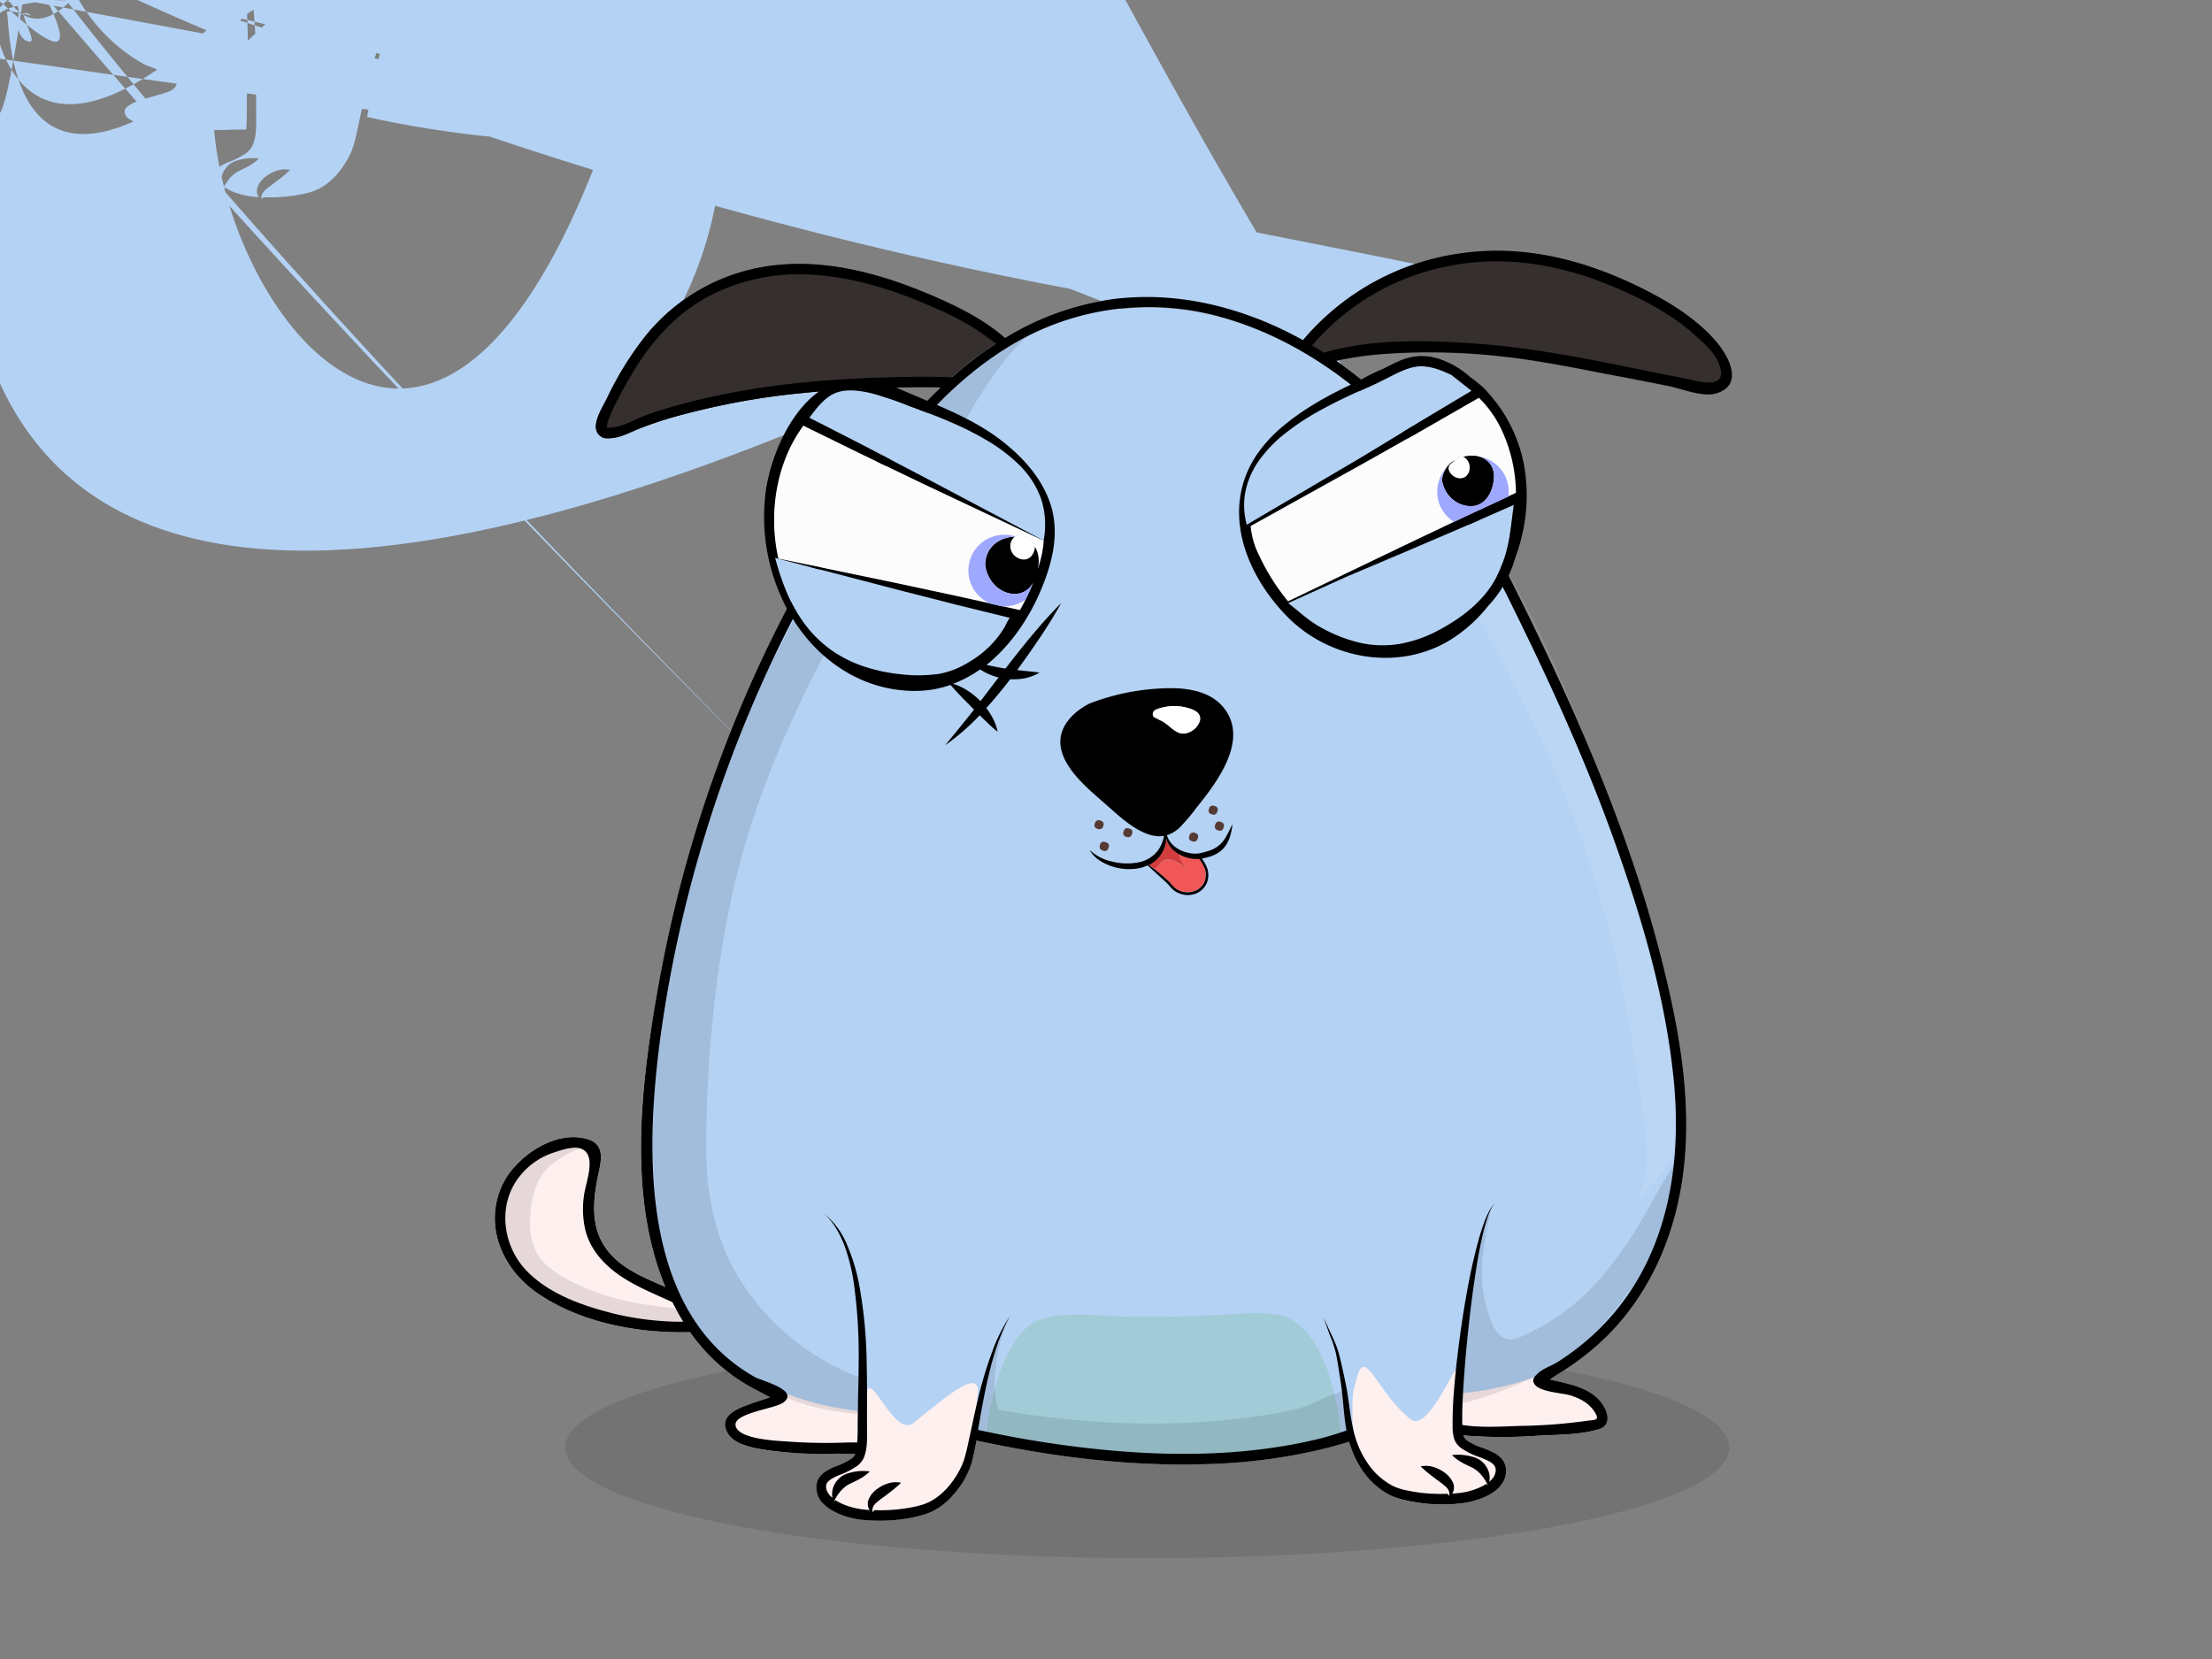 <!--  ~ Copyright (C) 2018 Baidu, Inc. All Rights Reserved.  --><svg viewBox="0 0 640 480" xmlns="http://www.w3.org/2000/svg"><rect x="0" y="0" width="640" height="480" fill="#808080" stroke="none"/>    <g id="back-ground-cl">        <rect fill="none" width="640" height="480" />        <ellipse opacity="0.1" cx="331.93" cy="418.82" rx="168.39" ry="32.01"/>    </g>    <g id="body">        <defs>            <clipPath id="outline">                <path fill="none"  d="M288.13,99.43l-1-.77a74.32,74.32,0,0,0-15.72-9.14c-12.3-5.58-25.84-10-39.44-10.15-14-.21-27.91,4.62-38,14.41a68.1,68.1,0,0,0-11.08,14.31c-.9,1.49-8.21,13.88-7.18,15.71,4.14.07,8.57-2.84,12.46-4.14,4.7-1.57,9.48-2.91,14.31-4.06a224,224,0,0,1,29.7-4.89c11.32-1.15,22.69-1.59,34.07-1.7,3,0,6.08,0,9.15.14A105.4,105.4,0,0,1,288.13,99.43Z"/><path fill="none"  d="M182.37,371c-5.87-3.33-11.15-8.12-13-14.83a27.08,27.08,0,0,1-.44-10.23c.45-3.77,3.9-11.81-.92-13.58-2.17-.8-5.87.48-8,1.21a20.69,20.69,0,0,0-11.3,9.15c-4.67,8.19-2.72,18.51,3.73,25.12s15.67,9.85,24.28,12.05a84,84,0,0,0,20.89,2.57c-1.14-1.84-2.18-3.73-3.14-5.66C190.43,374.89,186.27,373.18,182.37,371Z"/><path fill="none"  d="M490.45,97c-6.44-5.74-14.27-10-22.14-13.4C452.63,76.72,436,73.55,419,77a69,69,0,0,0-39.34,23c1.15.68,2.3,1.39,3.43,2.12,13.8-4.08,29.65-3.59,43.32-2.66,18.69,1.27,37.1,5.38,55.43,9q4,.78,7.92,1.61c4.09.85,10.45,1.93,7.45-5.23C495.93,101.82,492.83,99.09,490.45,97Z"/><path fill="none"  d="M293.14,99.72c-20,11.79-34.54,30.83-46.83,50.12a378.12,378.12,0,0,0-52.48,133.65c-1.64,9-3,18.12-3.91,27.27-2.95,30.45-1.69,70.65,28.45,87.75,2.14,1.21,13.06,3.79,8.4,7.39-2.4,1.85-14.5,3-13.88,6.69.7,4.07,12.4,4.43,15.16,4.64a154.6,154.6,0,0,0,17.62.25c.52,0,1.44,0,2.41,0,.15-1.73.14-3.58.15-5.43s0-3.86.07-5.79c.07-3.85.18-7.69.2-11.53a150.79,150.79,0,0,0-1.33-22.89,55.39,55.39,0,0,0-2.69-11.09,30.47,30.47,0,0,0-2.47-5.15,18.35,18.35,0,0,0-3.63-4.43,22.73,22.73,0,0,1,6.83,9.28,56.42,56.42,0,0,1,3.4,11.14,135.2,135.2,0,0,1,2.22,23.12c.11,3.87.11,7.73.1,11.58,0,1.92,0,3.83,0,5.75s.08,3.86-.07,5.91a14.63,14.63,0,0,1-.56,3.13l-.13.39c0,.14-.12.3-.18.45a6.36,6.36,0,0,1-.47.85,6.81,6.81,0,0,1-1.25,1.36,22.47,22.47,0,0,1-5.48,2.84c-1.7.7-3.31,1.6-3.6,2.6a2.07,2.07,0,0,0-.11.85,5,5,0,0,0,.07.5l.14.48a4.77,4.77,0,0,0,1.25,1.77c.12.11.27.22.4.33a5.59,5.59,0,0,1,.24-3.1,6.6,6.6,0,0,1,2.78-3.36,8.26,8.26,0,0,1,2-.77,12.35,12.35,0,0,1,1.88-.39,13.21,13.21,0,0,1,3.88,0,13.14,13.14,0,0,1-3.14,2.28c-1.12.62-2.2,1.07-3.05,1.51a9.39,9.39,0,0,0-2.26,1.92,12.88,12.88,0,0,0-1.92,3l.47-.39a15.32,15.32,0,0,0,3.2,1.56,20.74,20.74,0,0,0,2.59.74,22.72,22.72,0,0,0,2.68.41c.47.05.94.06,1.4.1a3,3,0,0,1-.43-.91,3.62,3.62,0,0,1,.15-2.18,7.07,7.07,0,0,1,2.48-3,10.06,10.06,0,0,1,3.24-1.62,7.37,7.37,0,0,1,3.65-.16,28.51,28.51,0,0,1-2.61,2.28c-.84.66-1.66,1.29-2.49,1.9a23.66,23.66,0,0,0-2.22,1.75,3.44,3.44,0,0,0-.74,1,2.59,2.59,0,0,0-.2,1.56h0l.54-.56a48.24,48.24,0,0,0,8.41-.43,36.39,36.39,0,0,0,5.42-1.12,14.75,14.75,0,0,0,4.66-2.47,20.45,20.45,0,0,0,3.79-3.87,25.21,25.21,0,0,0,2.86-4.7,10.16,10.16,0,0,0,.53-1.25,11.29,11.29,0,0,0,.43-1.28c.27-.89.49-1.81.71-2.73l1.22-5.62c.82-3.77,1.62-7.55,2.59-11.29a112.84,112.84,0,0,1,3.47-11.08,48.6,48.6,0,0,1,5.15-10.36c-3.71,6.78-5.64,14.28-7.19,21.77-.78,3.71-1.42,7.46-2.06,11.21a312,312,0,0,0,33.13,5.43c21.5,2.29,43.66,2.36,64.8-2.67a86.24,86.24,0,0,0,8.66-2.59c0-.15-.05-.3-.08-.45-.62-3.71-.81-7.4-1.24-11-.2-1.8-.51-3.61-.79-5.43s-.56-3.64-.93-5.41a32.2,32.2,0,0,0-1.72-5.19c-.65-1.72-1.25-3.46-1.84-5.21.73,1.69,1.47,3.37,2.26,5a32.31,32.31,0,0,1,2.07,5.16c.49,1.8.88,3.6,1.28,5.4s.8,3.59,1.12,5.43c.62,3.67,1,7.33,1.72,10.86a31,31,0,0,0,1.51,5.11,26.42,26.42,0,0,0,2.44,4.69,20,20,0,0,0,7.48,7,12.92,12.92,0,0,0,2.34.92,25.38,25.38,0,0,0,2.57.61,43,43,0,0,0,5.3.72,51.77,51.77,0,0,0,5.71.11l.54.56a2.47,2.47,0,0,0-.2-1.55,3.16,3.16,0,0,0-.74-1,22.09,22.09,0,0,0-2.22-1.76c-.83-.61-1.65-1.24-2.49-1.9a28.31,28.31,0,0,1-2.61-2.28,7.41,7.41,0,0,1,3.66.17,10.09,10.09,0,0,1,3.23,1.61,7.19,7.19,0,0,1,2.48,3,3.54,3.54,0,0,1,.15,2.18,2.77,2.77,0,0,1-.43.92c1.19-.08,2.38-.2,3.53-.39a20.28,20.28,0,0,0,4.87-1.59,10.63,10.63,0,0,0,1.48-.83l.46.39a12.46,12.46,0,0,0-1.91-3,9.26,9.26,0,0,0-2.27-1.93c-.84-.44-1.93-.89-3.05-1.5a13.47,13.47,0,0,1-3.14-2.29,13.57,13.57,0,0,1,3.88.05,12.35,12.35,0,0,1,1.88.39,8.53,8.53,0,0,1,2,.77,6.54,6.54,0,0,1,2.78,3.37,5.4,5.4,0,0,1,.23,3.12,6,6,0,0,0,1.3-1.42,3.8,3.8,0,0,0,.58-1.85,2.25,2.25,0,0,0-.12-.84,1.91,1.91,0,0,0-.4-.72c-.79-.94-2.47-1.64-4.14-2.28a21.52,21.52,0,0,1-5.32-2.6,7.06,7.06,0,0,1-1.24-1.21,4.82,4.82,0,0,1-.87-1.72,9.16,9.16,0,0,1-.28-1.57c-.06-.51-.09-1-.1-1.48a111.71,111.71,0,0,1,.44-11.19c.29-3.68.68-7.36,1.13-11,.9-7.33,2-14.62,3.49-21.86.76-3.62,1.6-7.22,2.61-10.77.51-1.78,1.07-3.54,1.74-5.26a24.1,24.1,0,0,1,1.17-2.53,7.47,7.47,0,0,1,1.66-2.2,7.31,7.31,0,0,0-1.46,2.3,21.49,21.49,0,0,0-.94,2.58c-.56,1.74-1,3.52-1.4,5.31-.79,3.58-1.4,7.19-1.94,10.82-1.1,7.26-1.92,14.56-2.61,21.86-.32,3.65-.6,7.31-.83,11-.19,3.41-.36,6.86-.25,10.2,5.43.86,11.35.45,16.71.28A155.49,155.49,0,0,0,459,411.18c2.36-.37,3.95,0,2.58-2.31-1.6-2.7-4-4-6.93-5-2.41-.82-9.31-1-10.72-3.45-.77-1.34.08-2,1-2.94,1.35-1.35,4-2.21,5.61-3.24q3-1.89,5.8-4.06A69.49,69.49,0,0,0,475.13,368c9-16.72,10.95-36.34,9.18-55-2.25-23.74-9.26-47.36-17.27-69.73-8.65-24.17-19.39-47.54-30.82-70.5-9.44-18.94-19.2-36.84-34.45-51.82C387.9,107.3,370.88,96.3,351.92,91.45A77.41,77.41,0,0,0,293.14,99.72Z"/><path d="M496.69,99c-5.84-6.88-14-11.83-22-15.78C459,75.47,441.91,70.94,424.28,73.1A72.73,72.73,0,0,0,377,98.44L376.2,98c-16.45-9-35.35-13.87-54.13-11.45a80.41,80.41,0,0,0-31.3,11.25l-.39-.34c-5.55-4.76-12.19-8.21-18.85-11.15C257.09,79.92,241,75.06,225,76.66a55.85,55.85,0,0,0-38.15,20.45,92.54,92.54,0,0,0-11.19,18.06c-1.45,3-5.75,9.16-1.31,11.4a1.81,1.81,0,0,0,.41.14,1.86,1.86,0,0,0,.34.06c3.53.32,6.44-1.35,9.59-2.66a112.5,112.5,0,0,1,14.12-4.5,213.11,213.11,0,0,1,33.35-5.9c11-1.12,22-1.57,33.09-1.69,2.3,0,4.62,0,6.94.07q-2.6,2.47-5.06,5.09C250.72,134.76,238,156.12,227,177.41a379.14,379.14,0,0,0-27.54,69.19c-3.43,11.88-6.24,23.93-8.51,36.09-5.09,28-9.91,62.19,1.57,89.68-4.81-2.13-9.7-4.05-13.8-7.51-8.06-6.81-7.59-15.93-5.55-25.37.87-4,1.76-8.35-3.06-9.85-9.54-3-21.24,5.27-24.92,13.52-5.23,11.71.26,24.1,10.32,31,12.47,8.53,28.89,11.64,44.13,11.27a53.66,53.66,0,0,0,14.65,14.12,57.39,57.39,0,0,0,5.29,3c.46.23,2,1.13,3.25,1.71l-.31.13c-1.79.62-3.6,1.16-5.38,1.81-3.43,1.26-9.1,3.22-6.82,8,1.87,3.92,8,4.81,11.71,5.39a117.2,117.2,0,0,0,20,1c1.45,0,3.44.1,5.44.05a3.14,3.14,0,0,1-.29.54,3.81,3.81,0,0,1-.71.75,20.47,20.47,0,0,1-4.78,2.37,17.75,17.75,0,0,0-2.81,1.43,5.86,5.86,0,0,0-2.43,2.88,6.52,6.52,0,0,0,2.08,6.77,12.16,12.16,0,0,0,2.66,1.88A18.93,18.93,0,0,0,244,438.5a23.26,23.26,0,0,0,6,1.28,49.63,49.63,0,0,0,11.87-.34,38.82,38.82,0,0,0,5.85-1.34,17.41,17.41,0,0,0,5.44-3,25.18,25.18,0,0,0,7.16-9.67,18.28,18.28,0,0,0,1-2.89c.26-1,.45-1.93.65-2.88s.38-1.92.55-2.87c22.31,4.82,45.27,7.68,68.12,6.77a160.48,160.48,0,0,0,32.58-4.43q3.58-.9,7.13-2a28.54,28.54,0,0,0,3.1,7.12,21.83,21.83,0,0,0,8.26,8.09,16,16,0,0,0,2.77,1.15c.95.31,1.85.51,2.78.72a48.6,48.6,0,0,0,5.62.87,45.84,45.84,0,0,0,11.39-.31,22.92,22.92,0,0,0,5.61-1.79,14.28,14.28,0,0,0,2.63-1.57,8.75,8.75,0,0,0,2.25-2.39,6.84,6.84,0,0,0,1-3.36,5.19,5.19,0,0,0-1.23-3.53,8.19,8.19,0,0,0-2.68-2,27.2,27.2,0,0,0-2.68-1.14,18.91,18.91,0,0,1-4.6-2.15,4.15,4.15,0,0,1-.74-.7,1.77,1.77,0,0,1-.37-.72.42.42,0,0,1,0-.12l.84.08a142.67,142.67,0,0,0,20.88,0c5.57-.29,11.92-.22,17.32-1.84,3.77-1.14,2.9-4.87.85-7.65-3.27-4.44-9.46-5.47-14.47-6.65l-.43-.13c.93-.57,1.95-1.32,2.34-1.55a77.19,77.19,0,0,0,11.86-8.8c14-12.68,21.86-30.38,24.31-48.93,2.85-21.55-1.3-43.27-6.68-64.1-6.48-25.1-15.83-49.37-26.44-73-5.4-12-11.14-23.88-17.06-35.65-5.06-10.07-10.08-20.1-16.64-29.3a138.12,138.12,0,0,0-33.58-33.43,100,100,0,0,1,15-2.06,186.19,186.19,0,0,1,32.37.72c10.79,1.12,21.41,3.33,32.07,5.36,5.56,1.06,11.13,2.13,16.69,3.25,4,.8,10,3.36,14,2.11C504.59,111.33,500.13,103.09,496.69,99,266.26,109c-11.38.11-22.75.55-34.07,1.7a224,224,0,0,0-29.7,4.89c-4.83,1.15-9.61,2.49-14.31,4.06-3.89,1.3-8.32,4.21-12.46,4.14-1-1.83,6.28-14.22,7.18-15.71A68.1,68.1,0,0,1,194,93.78C204.1,84,218,79.16,232,79.37c13.6.2,27.14,4.57,39.44,10.15a74.32,74.32,0,0,1,15.72,9.14l1,.77a105.4,105.4,0,0,0-12.72,9.72C272.34,109.06,269.29,109,266.26,109,-89.5,270.85c-8.61-2.2-17.93-5.56-24.28-12.05s-8.4-16.93-3.73-25.12a20.69,20.69,0,0,1,11.3-9.15c2.13-.73,5.83-2,8-1.21,4.82,1.77,1.37,9.81.92,13.58a27.08,27.08,0,0,0,.44,10.23c1.81,6.71,7.09,11.5,13,14.83,3.9,2.21,8.06,3.92,12.14,5.8,1,1.93,2,3.82,3.14,5.66A84,84,0,0,1,176.76,379.86,225-259c15.25,15,25,32.88,34.45,51.82,11.43,23,22.17,46.33,30.82,70.5,8,22.37,15,46,17.27,69.73,1.77,18.65-.21,38.27-9.18,55a69.49,69.49,0,0,1-18.81,22.21q-2.81,2.18-5.8,4.06c-1.64,1-4.26,1.89-5.61,3.24-.89.89-1.74,1.6-1,2.94,1.41,2.49,8.31,2.63,10.72,3.45,2.95,1,5.33,2.32,6.93,5,1.37,2.31-.22,1.94-2.58,2.31a155.49,155.49,0,0,1-19.16,1.45c-5.36.17-11.28.58-16.71-.28-.11-3.34.06-6.79.25-10.2.23-3.65.51-7.31.83-11,.69-7.3,1.51-14.6,2.61-21.86.54-3.63,1.15-7.24,1.94-10.82.39-1.79.84-3.57,1.4-5.31a21.49,21.49,0,0,1,.94-2.58,7.31,7.31,0,0,1,1.46-2.3,7.47,7.47,0,0,0-1.66,2.2,24.1,24.1,0,0,0-1.17,2.53c-.67,1.72-1.23,3.48-1.74,5.26-1,3.55-1.85,7.15-2.61,10.77-1.45,7.24-2.59,14.53-3.49,21.86-.45,3.66-.84,7.34-1.13,11a111.71,111.71,0,0,0-.44,11.19c0,.48,0,1,.1,1.48a9.16,9.16,0,0,0,.28,1.57,4.82,4.82,0,0,0,.87,1.72,7.06,7.06,0,0,0,1.24,1.21,21.52,21.52,0,0,0,5.32,2.6c1.67.64,3.35,1.34,4.14,2.28a1.91,1.91,0,0,1,.4.72,2.25,2.25,0,0,1,.12.84,3.8,3.8,0,0,1-.58,1.85,6,6,0,0,1-1.3,1.42,5.4,5.4,0,0,0-.23-3.12,6.54,6.54,0,0,0-2.78-3.37,8.53,8.53,0,0,0-2-.77,12.35,12.35,0,0,0-1.88-.39,13.57,13.57,0,0,0-3.88-.05,13.47,13.47,0,0,0,3.14,2.29c1.12.61,2.21,1.06,3.05,1.5a9.26,9.26,0,0,1,2.27,1.93,12.46,12.46,0,0,1,1.91,3l-.46-.39a10.63,10.63,0,0,1-1.48.83,20.28,20.28,0,0,1-4.87,1.59c-1.15.19-2.34.31-3.53.39a2.77,2.77,0,0,0,.43-.92,3.54,3.54,0,0,0-.15-2.18,7.19,7.19,0,0,0-2.48-3,10.09,10.09,0,0,0-3.23-1.61,7.41,7.41,0,0,0-3.66-.17,28.31,28.31,0,0,0,2.61,2.28c.84.66,1.66,1.29,2.49,1.9a22.09,22.09,0,0,1,2.22,1.76,3.16,3.16,0,0,1,.74,1,2.47,2.47,0,0,1,.2,1.55l-.54-.56a51.77,51.77,0,0,1-5.71-.11,43,43,0,0,1-5.3-.72,25.38,25.38,0,0,1-2.57-.61,12.92,12.92,0,0,1-2.34-.92,20,20,0,0,1-7.48-7,26.42,26.42,0,0,1-2.44-4.69,31,31,0,0,1-1.51-5.11c-.76-3.53-1.1-7.19-1.72-10.86-.32-1.84-.74-3.63-1.12-5.43s-.79-3.6-1.28-5.4a32.31,32.31,0,0,0-2.07-5.16c-.79-1.67-1.53-3.35-2.26-5,.59,1.75,1.19,3.49,1.84,5.21a32.2,32.2,0,0,1,1.72,5.19c.37,1.77.65,3.6.93,5.41s.59,3.63.79,5.43c.43,3.62.62,7.31,1.24,11,0,.15.06.3.08.45a86.24,86.24,0,0,1-8.66,2.59c-21.14,5-43.3,5-64.8,2.67a312,312,0,0,1-33.13-5.43c.64-3.75,1.28-7.5,2.06-11.21,1.55-7.49,3.48-15,7.19-21.77a48.6,48.6,0,0,0-5.15,10.36,112.84,112.84,0,0,0-3.47,11.08c-1,3.74-1.77,7.52-2.59,11.29l-1.22,5.62c-.22.92-.44,1.84-.71,2.73a11.29,11.29,0,0,1-.43,1.28,10.16,10.16,0,0,1-.53,1.25,25.21,25.21,0,0,1-2.86,4.7,20.45,20.45,0,0,1-3.79,3.87,14.75,14.75,0,0,1-4.66,2.47,36.39,36.39,0,0,1-5.42,1.12,48.24,48.24,0,0,1-8.41.43l-.54.56h0a2.59,2.59,0,0,1,.2-1.56,3.44,3.44,0,0,1,.74-1,23.66,23.66,0,0,1,2.22-1.75c.83-.61,1.65-1.24,2.49-1.9a28.51,28.51,0,0,0,2.61-2.28,7.37,7.37,0,0,0-3.65.16,10.06,10.06,0,0,0-3.24,1.62,7.07,7.07,0,0,0-2.48,3,3.62,3.62,0,0,0-.15,2.18,3,3,0,0,0,.43.91c-.46,0-.93,0-1.4-.1a22.72,22.72,0,0,1-2.68-.41,20.74,20.74,0,0,1-2.59-.74,15.32,15.32,0,0,1-3.2-1.56l-.47.39a12.88,12.88,0,0,1,1.92-3,9.39,9.39,0,0,1,2.26-1.92c.85-.44,1.93-.89,3.05-1.51a13.14,13.14,0,0,0,3.14-2.28,13.21,13.21,0,0,0-3.88,0,12.35,12.35,0,0,0-1.88.39,8.26,8.26,0,0,0-2,.77,6.6,6.6,0,0,0-2.78,3.36,5.59,5.59,0,0,0-.24,3.1c-.13-.11-.28-.22-.4-.33a4.77,4.77,0,0,1-1.25-1.77l-.14-.48a5,5,0,0,1-.07-.5,2.07,2.07,0,0,1,.11-.85c.29-1,1.9-1.9,3.6-2.6a22.47,22.47,0,0,0,5.48-2.84,6.81,6.81,0,0,0,1.25-1.36,6.36,6.36,0,0,0,.47-.85c.06-.15.13-.31.18-.45l.13-.39a14.63,14.63,0,0,0,.56-3.13c.15-2.05.09-4,.07-5.91s0-3.83,0-5.75c0-3.85,0-7.71-.1-11.58a135.2,135.2,0,0,0-2.22-23.12,56.42,56.42,0,0,0-3.4-11.14,22.73,22.73,0,0,0-6.83-9.28,18.35,18.35,0,0,1,3.63,4.43,30.47,30.47,0,0,1,2.47,5.15,55.39,55.39,0,0,1,2.69,11.09,150.79,150.79,0,0,1,1.33,22.89c0,3.84-.13,7.68-.2,11.53,0,1.93-.06,3.87-.07,5.79s0,3.7-.15,5.43c-1,0-1.89,0-2.41,0a154.6,154.6,0,0,1-17.62-.25c-2.76-.21-14.46-.57-15.16-4.64-.62-3.65,11.48-4.84,13.88-6.69,4.66-3.6-6.26-6.18-8.4-7.39-30.14-17.1-31.4-57.3-28.45-87.75.88-9.15,2.27-18.23,3.91-27.27a378.12,378.12,0,0,1,52.48-133.65c12.29-19.29,26.8-38.33,46.83-50.12a77.41,77.41,0,0,1,58.78-8.27C370.88,96.3,387.9,107.3,401.77,120.91,88-10.86q-3.94-.83-7.92-1.61c-18.33-3.65-36.74-7.76-55.43-9-13.67-.93-29.52-1.42-43.32,2.66-1.13-.73-2.28-1.44-3.43-2.12A69,69,0,0,1,419,77c17-3.41,33.65-.24,49.33,6.6C476.18,87,484,91.22,490.45,97c2.38,2.13,5.48,4.86,6.74,7.86C500.19,112,493.83,110.9,489.74,110.05Z"/>            </clipPath>        </defs>        <g clip-path="url(#outline)">            <rect fill="#B4D2F4" width="640" height="480" />        </g>    </g>    <g id="pattern">        <g clip-path="url(#outline)">            <path fill="#FFF0F0"  d="M463.35,410.47a10.31,10.31,0,0,0-1.64-3.79,15.21,15.21,0,0,0-6.27-4.05c-2.31-.86-4.91-1.05-7.32-1.69-.9-.23-2.9-.63-3.48-1.44-.13-.19-.45-1.09-.17-1.19a89.16,89.16,0,0,1-22.93,4.92c.19-2.28-.1-4.51.08-6.09.73-6.3-8,17.9-13.58,13.45C398.7,403.1,395.12,390,392.81,398c-1.6,5.48-1.49,5.24-1.5,10.91,0,5.11.5,13,3.82,17.17,1.61,2,4.37,4.91,6.62,6.15,5.45,3,11.06,3.2,17.29,3.2,5,0,10.48-1.29,13.54-5.27.47-.62,2.43-3.74,2.5-4.52.19-2.09-3.58-3.56-5.47-4.48-2.6-1.26-5.14-1.41-5.94-4.18-.43-1.52-1.35-2.8-1.46-4.38,0-.69-.51-4.46-.75-8.36a8,8,0,0,1-.25,6.64c-.23.4-.91,1.59-.55,1.87a8.42,8.42,0,0,1,.53,2.66c7,.22,13.87,1,20.86.84,3.7-.11,7.4-.37,11.08-.79,2.65-.3,5.31-.64,8-1C462.23,414.25,463.58,411.87,463.35,410.47Z"/><g opacity="0.1" ><path d="M198.15,383.33l.91-.69c-.78-2.45-1.15-3.47-3-3.94.59,1.4,1.21,2.79,1.88,4.14Z"/></g><path fill="#FFF0F0"  d="M264.32,411.69c-5.42,4.35-12.35-14.95-13.51-8.86a118.37,118.37,0,0,0-1.13,13.25c0,.27.46.54.44.81,0-.36-.34-.71-.24-.91.94-1.84.63-5.11.26-7.56a88.18,88.18,0,0,1-23.28-5.37s.13,1.37.07,1.52c-.26.68-2,.77-2.8,1l-2.83.9-5.6,1.7c-1.14.34-4,2.48-4,3.77s1.25,5.17,3.05,5.92a25.54,25.54,0,0,0,4.67,1.46c10.76,1.75,30.75,1.13,30.53,1.14a10.41,10.41,0,0,1,1-2.64s-.41-.11-.37-.19a18.49,18.49,0,0,1-1,3.08c-.78,2.71-4,4.3-6.54,5.53-1.85.9-5.84,2.76-5.66,4.81a13.83,13.83,0,0,0,1.88,3.69c3,3.88,9.31,4.55,14.22,4.55,6.08,0,11.06,0,16.39-2.94,2.2-1.22,5.28-2.79,6.85-4.75,3.95-4.91,4.35-13.72,5.42-20.18.76-4.57.39-5.24.74-8.13C283.84,395.3,273.25,404.53,264.32,411.69Z"/><path fill="#FFF0F0"  d="M91.08,235.72a161.12,161.12,0,0,0-21.59-2.05,203.84,203.84,0,0,0-31,2c-9,1.12-19.2.87-27.28,5.58C4,245.4,1.83,260.53,1.8,268.08L1.12,442.24c1.37,2.95,19.68,6,22.77,7s6.15-.27,9-1.43a323.37,323.37,0,0,1,142.75-22.27c2.15.16,4.45.3,6.3-.8s2.7-2.91,3.59-4.7q4.77-9.57,9.53-19.15c1.63-3.28,9.2-6,9-9.69-.19-3.11-3.52-4.84-4.89-7.57-.08-.16-.7-.6-.79-.77-.67-1.35-1.29-2.74-1.88-4.14-6.77-16.1-8.45-35-9.76-52.41-.87-11.63.72-11.19,1.81-22.79,2.47-26.12-38.2-45.65-57-54.95A143.33,143.33,0,0,0,91.08,235.72Z"/>            <g opacity="0.6" ><path fill="#95C6C1"  d="M285,417.33c1-10.66,5.3-32.75,16.87-35.84,8.11-2.17,17.24-.57,25.51-.5s16.52-.1,24.76-.51c7.07-.36,16.84-1.51,21.65,1.37,10.43,6.23,13.81,25.56,14.56,36.62.07,1,.29-.59-1.2.13a30.14,30.14,0,0,1-6.76,2.1,172,172,0,0,1-45.93,4c-16.27-1-33.07-2.65-48-6.84"/></g>        </g>    </g>    <g id="mask">        <path fill="#352f2d"  d="M174.38,126.57a1.81,1.81,0,0,0,.41.14,1.86,1.86,0,0,0,.34.06c3.53.32,6.44-1.35,9.59-2.66a110.88,110.88,0,0,1,14.12-4.5,211.75,211.75,0,0,1,33.35-5.9c11-1.12,22-1.57,33.09-1.69,2.3,0,4.62,0,6.94.07a106.63,106.63,0,0,1,18.55-14.31l-.39-.34c-5.55-4.77-12.19-8.21-18.85-11.15C257.09,79.92,241,75.06,225,76.66a55.85,55.85,0,0,0-38.15,20.45,92.54,92.54,0,0,0-11.19,18.06C174.24,118.16,169.94,124.33,174.38,126.57Z"/><g opacity="0.1" ><path d="M480.32,343.46c-1.82,3.4-3.69,6.78-5.68,10.08a107.44,107.44,0,0,1-13.23,18.12,62.92,62.92,0,0,1-11.06,9.47,60,60,0,0,1-6.25,3.66,33.15,33.15,0,0,1-5.53,2.51c-4,1.16-6.15-2.21-7.32-5.52a39.48,39.48,0,0,1-2.34-17.54,119.82,119.82,0,0,1,2.54-14.42l-1.94,4.49c-3.06,11.13-4.58,22.56-6,34a4.63,4.63,0,0,0,.26,2.2,3.15,3.15,0,0,0-.88.72c-2.06,2.52-.69,11.11-.81,14.31a.64.64,0,0,0,.09.45c.16.19.45.14.69.08a108,108,0,0,0,24.46-9.44c9.48-5.29,16.42-12.76,22.8-21.4,3.19-4.31,7.4-8.22,9.2-13.28,3.1-8.71,6.71-17.83,5.44-27C485,336.67,481.24,341.74,480.32,343.46Z"/></g><g opacity="0.1" ><path d="M300.05,94.69c-23.63,13.11-38,28.58-53.16,54.08-14.44,24.28-29.76,53.16-39.76,79.21s-15,53.6-17.25,81.33c-2,24.3-2.41,58.21,14.72,78,10,11.56,21.38,19,39.1,21.26,1.52.19,3.07.4,4.62.61-.4-2.32,0-4.6,2-5.95-.17-.64-.34-1.2-.4-1.52a5.06,5.06,0,0,1,.15-2.73c-17-5.82-32.14-19.18-39.54-35.41-4-8.82-6.12-18.92-6.18-30.42-.12-27.61,3.21-61,10.78-87.25,10.89-37.75,30.59-71.48,52.33-104.45C278.23,125.13,285.07,107.28,300.05,94.69Z"/></g><g opacity="0.1" ><path d="M389.59,402.19c-5.29,1.25-9.82,4.43-15.12,5.66a159,159,0,0,1-19.41,2.95c-22,2.28-44.35.82-66.17-2.85-1.82-5.45-1.09-11.68-.06-17.2.53-2.84,2-6.43,2.63-8.76-.18.24-.36.51-.53.76a78,78,0,0,0-5.31,14.34c-1,4.38-1.11,8.84-2.52,13.14a5.25,5.25,0,0,1-1,1.75c0,.76-.1,1.52-.18,2.27a4.45,4.45,0,0,1-.14.76c1.66.36,3.28.73,4.85,1.11,14.9,5.54,32.72,6.73,47.93,6.86,15.65.13,34.69-1.09,45-4.91,2.86-1.06,9.12-1.62,10.48-3.05,1.2-1.27-.65-1.69-.78-3.3C388.57,402.43,389.58,402.19,389.59,402.19Z"/></g><g opacity="0.1" ><path d="M194.74,378.49c-7.91-.88-15.54-2-23-4.9-5-2-10.51-4.4-14.3-8.28s-4.52-9.35-3.95-14.67a25.91,25.91,0,0,1,2.37-9,13.93,13.93,0,0,1,4.41-5.19,24.6,24.6,0,0,1,8.57-4.4c.36-.09-3.05.21-3.08.05s-.31-.36-.87-.62a4.47,4.47,0,0,0-2-.49,13.32,13.32,0,0,0-7.86,3c-7.54,6.15-11.12,17-9.46,26.45a14.91,14.91,0,0,0,1.84,5.32,17.66,17.66,0,0,0,4.26,4.41,68.65,68.65,0,0,0,40.9,14.72c3.44.07,3.79-.15,6.52-2.25C198.12,379.72,197.79,378.83,194.74,378.49Z"/></g><path fill="#9dd7d7"  d="M220.31,283.49l3.71.29C223.75,283.51,223.49,283.24,220.31,283.49Z"/><path fill="#352f2d"  d="M496.69,99c-5.84-6.88-14-11.83-22-15.78-15.75-7.77-32.82-12.3-50.45-10.15A72.79,72.79,0,0,0,377,98.44q4.89,2.75,9.52,6a98.73,98.73,0,0,1,15-2.06,186.19,186.19,0,0,1,32.37.72c10.79,1.12,21.41,3.33,32.07,5.36,5.56,1.06,11.13,2.13,16.69,3.25,4,.8,10,3.36,14,2.11C504.59,111.33,500.13,103.09,496.69,99Z"/>        <g opacity="0.1" ><path fill="#fff"  d="M379.91,101.78c6,5.3,10.42,13.69,14.49,20.51,4.46,7.47,8.88,15,13.37,22.42,13,21.7,26.15,43.75,37,66.65a328.73,328.73,0,0,1,23.4,68.9c2.75,12.34,4.91,24.8,6.6,37.33,1.39,10.34,4.07,22.69-2.47,31.88,4.27-6,9.85-10.61,11.34-14.66,5.27-14.38.18-32.18-2.49-46.67-5.44-29.5-15.48-57.88-26.94-85.53-11.27-27.21-25.53-53.07-44.82-75.49C393.14,108.28,380.13,102,379.91,101.78Z"/></g>    </g>    <g id="outline">        <path fill="none"  d="M288.13,99.43l-1-.77a74.32,74.32,0,0,0-15.72-9.14c-12.3-5.58-25.84-10-39.44-10.15-14-.21-27.91,4.62-38,14.41a68.1,68.1,0,0,0-11.08,14.31c-.9,1.49-8.21,13.88-7.18,15.71,4.14.07,8.57-2.84,12.46-4.14,4.7-1.57,9.48-2.91,14.31-4.06a224,224,0,0,1,29.7-4.89c11.32-1.15,22.69-1.59,34.07-1.7,3,0,6.08,0,9.15.14A105.4,105.4,0,0,1,288.13,99.43Z"/><path fill="none"  d="M182.37,371c-5.87-3.33-11.15-8.12-13-14.83a27.08,27.08,0,0,1-.44-10.23c.45-3.77,3.9-11.81-.92-13.58-2.17-.8-5.87.48-8,1.21a20.69,20.69,0,0,0-11.3,9.15c-4.67,8.19-2.72,18.51,3.73,25.12s15.67,9.85,24.28,12.05a84,84,0,0,0,20.89,2.57c-1.14-1.84-2.18-3.73-3.14-5.66C190.43,374.89,186.27,373.18,182.37,371Z"/><path fill="none"  d="M490.45,97c-6.44-5.74-14.27-10-22.14-13.4C452.63,76.72,436,73.55,419,77a69,69,0,0,0-39.34,23c1.15.68,2.3,1.39,3.43,2.12,13.8-4.08,29.65-3.59,43.32-2.66,18.69,1.27,37.1,5.38,55.43,9q4,.78,7.92,1.61c4.09.85,10.45,1.93,7.45-5.23C495.93,101.82,492.83,99.09,490.45,97Z"/><path fill="none"  d="M293.14,99.72c-20,11.79-34.54,30.83-46.83,50.12a378.12,378.12,0,0,0-52.48,133.65c-1.64,9-3,18.12-3.91,27.27-2.95,30.45-1.69,70.65,28.45,87.75,2.14,1.21,13.06,3.79,8.4,7.39-2.4,1.85-14.5,3-13.88,6.69.7,4.07,12.4,4.43,15.16,4.64a154.6,154.6,0,0,0,17.62.25c.52,0,1.44,0,2.41,0,.15-1.73.14-3.58.15-5.43s0-3.86.07-5.79c.07-3.85.18-7.69.2-11.53a150.79,150.79,0,0,0-1.33-22.89,55.39,55.39,0,0,0-2.69-11.09,30.47,30.47,0,0,0-2.47-5.15,18.35,18.35,0,0,0-3.63-4.43,22.73,22.73,0,0,1,6.83,9.28,56.42,56.42,0,0,1,3.4,11.14,135.2,135.2,0,0,1,2.22,23.12c.11,3.87.11,7.73.1,11.58,0,1.92,0,3.83,0,5.75s.08,3.86-.07,5.91a14.63,14.63,0,0,1-.56,3.13l-.13.39c0,.14-.12.3-.18.45a6.36,6.36,0,0,1-.47.85,6.81,6.81,0,0,1-1.25,1.36,22.47,22.47,0,0,1-5.48,2.84c-1.7.7-3.31,1.6-3.6,2.6a2.07,2.07,0,0,0-.11.85,5,5,0,0,0,.07.5l.14.48a4.77,4.77,0,0,0,1.25,1.77c.12.11.27.22.4.33a5.59,5.59,0,0,1,.24-3.1,6.6,6.6,0,0,1,2.78-3.36,8.26,8.26,0,0,1,2-.77,12.35,12.35,0,0,1,1.88-.39,13.21,13.21,0,0,1,3.88,0,13.14,13.14,0,0,1-3.14,2.28c-1.12.62-2.2,1.07-3.05,1.51a9.39,9.39,0,0,0-2.26,1.92,12.88,12.88,0,0,0-1.92,3l.47-.39a15.32,15.32,0,0,0,3.2,1.56,20.74,20.74,0,0,0,2.59.74,22.72,22.72,0,0,0,2.68.41c.47.05.94.06,1.4.1a3,3,0,0,1-.43-.91,3.62,3.62,0,0,1,.15-2.18,7.07,7.07,0,0,1,2.48-3,10.06,10.06,0,0,1,3.24-1.62,7.37,7.37,0,0,1,3.65-.16,28.51,28.51,0,0,1-2.61,2.28c-.84.66-1.66,1.29-2.49,1.9a23.66,23.66,0,0,0-2.22,1.75,3.44,3.44,0,0,0-.74,1,2.59,2.59,0,0,0-.2,1.56h0l.54-.56a48.24,48.24,0,0,0,8.41-.43,36.39,36.39,0,0,0,5.42-1.12,14.75,14.75,0,0,0,4.66-2.47,20.45,20.45,0,0,0,3.79-3.87,25.21,25.21,0,0,0,2.86-4.7,10.16,10.16,0,0,0,.53-1.25,11.29,11.29,0,0,0,.43-1.28c.27-.89.49-1.81.71-2.73l1.22-5.62c.82-3.77,1.62-7.55,2.59-11.29a112.84,112.84,0,0,1,3.47-11.08,48.6,48.6,0,0,1,5.15-10.36c-3.71,6.78-5.64,14.28-7.19,21.77-.78,3.71-1.42,7.46-2.06,11.21a312,312,0,0,0,33.13,5.43c21.5,2.29,43.66,2.36,64.8-2.67a86.24,86.24,0,0,0,8.66-2.59c0-.15-.05-.3-.08-.45-.62-3.71-.81-7.4-1.24-11-.2-1.8-.51-3.61-.79-5.43s-.56-3.64-.93-5.41a32.2,32.2,0,0,0-1.72-5.19c-.65-1.72-1.25-3.46-1.84-5.21.73,1.69,1.47,3.37,2.26,5a32.31,32.31,0,0,1,2.07,5.16c.49,1.8.88,3.6,1.28,5.4s.8,3.59,1.12,5.43c.62,3.67,1,7.33,1.72,10.86a31,31,0,0,0,1.51,5.11,26.42,26.42,0,0,0,2.44,4.69,20,20,0,0,0,7.48,7,12.92,12.92,0,0,0,2.34.92,25.38,25.38,0,0,0,2.57.61,43,43,0,0,0,5.3.72,51.77,51.77,0,0,0,5.71.11l.54.56a2.47,2.47,0,0,0-.2-1.55,3.16,3.16,0,0,0-.74-1,22.09,22.09,0,0,0-2.22-1.76c-.83-.61-1.65-1.24-2.49-1.9a28.31,28.31,0,0,1-2.61-2.28,7.41,7.41,0,0,1,3.66.17,10.09,10.09,0,0,1,3.23,1.61,7.19,7.19,0,0,1,2.48,3,3.54,3.54,0,0,1,.15,2.18,2.77,2.77,0,0,1-.43.92c1.19-.08,2.38-.2,3.53-.39a20.28,20.28,0,0,0,4.87-1.59,10.63,10.63,0,0,0,1.48-.83l.46.39a12.46,12.46,0,0,0-1.91-3,9.26,9.26,0,0,0-2.27-1.93c-.84-.44-1.93-.89-3.05-1.5a13.47,13.47,0,0,1-3.14-2.29,13.57,13.57,0,0,1,3.88.05,12.35,12.35,0,0,1,1.88.39,8.53,8.53,0,0,1,2,.77,6.54,6.54,0,0,1,2.78,3.37,5.4,5.4,0,0,1,.23,3.12,6,6,0,0,0,1.3-1.42,3.8,3.8,0,0,0,.58-1.85,2.25,2.25,0,0,0-.12-.84,1.91,1.91,0,0,0-.4-.72c-.79-.94-2.47-1.64-4.14-2.28a21.52,21.52,0,0,1-5.32-2.6,7.06,7.06,0,0,1-1.24-1.21,4.82,4.82,0,0,1-.87-1.72,9.16,9.16,0,0,1-.28-1.57c-.06-.51-.09-1-.1-1.48a111.71,111.71,0,0,1,.44-11.19c.29-3.68.68-7.36,1.13-11,.9-7.33,2-14.62,3.49-21.86.76-3.62,1.6-7.22,2.61-10.77.51-1.78,1.07-3.54,1.74-5.26a24.1,24.1,0,0,1,1.17-2.53,7.47,7.47,0,0,1,1.66-2.2,7.31,7.31,0,0,0-1.46,2.3,21.49,21.49,0,0,0-.94,2.58c-.56,1.74-1,3.52-1.4,5.31-.79,3.58-1.4,7.19-1.94,10.82-1.1,7.26-1.92,14.56-2.61,21.86-.32,3.65-.6,7.31-.83,11-.19,3.41-.36,6.86-.25,10.2,5.43.86,11.35.45,16.71.28A155.49,155.49,0,0,0,459,411.18c2.36-.37,3.95,0,2.58-2.31-1.6-2.7-4-4-6.93-5-2.41-.82-9.31-1-10.72-3.45-.77-1.34.08-2,1-2.94,1.35-1.35,4-2.21,5.61-3.24q3-1.89,5.8-4.06A69.49,69.49,0,0,0,475.13,368c9-16.72,10.95-36.34,9.18-55-2.25-23.74-9.26-47.36-17.27-69.73-8.65-24.17-19.39-47.54-30.82-70.5-9.44-18.94-19.2-36.84-34.45-51.82C387.9,107.3,370.88,96.3,351.92,91.45A77.41,77.41,0,0,0,293.14,99.72Z"/><path d="M496.69,99c-5.84-6.88-14-11.83-22-15.78C459,75.47,441.91,70.94,424.28,73.1A72.73,72.73,0,0,0,377,98.44L376.2,98c-16.45-9-35.35-13.87-54.13-11.45a80.41,80.41,0,0,0-31.3,11.25l-.39-.34c-5.55-4.76-12.19-8.21-18.85-11.15C257.09,79.92,241,75.06,225,76.66a55.85,55.85,0,0,0-38.15,20.45,92.54,92.54,0,0,0-11.19,18.06c-1.45,3-5.75,9.16-1.31,11.4a1.81,1.81,0,0,0,.41.14,1.86,1.86,0,0,0,.34.06c3.53.32,6.44-1.35,9.59-2.66a112.5,112.5,0,0,1,14.12-4.5,213.11,213.11,0,0,1,33.35-5.9c11-1.12,22-1.57,33.09-1.69,2.3,0,4.62,0,6.94.07q-2.6,2.47-5.06,5.09C250.72,134.76,238,156.12,227,177.41a379.14,379.14,0,0,0-27.54,69.19c-3.43,11.88-6.24,23.93-8.51,36.09-5.09,28-9.91,62.19,1.57,89.68-4.81-2.13-9.7-4.05-13.8-7.51-8.06-6.81-7.59-15.93-5.55-25.37.87-4,1.76-8.35-3.06-9.85-9.54-3-21.24,5.27-24.92,13.52-5.23,11.71.26,24.1,10.32,31,12.47,8.53,28.89,11.64,44.13,11.27a53.66,53.66,0,0,0,14.65,14.12,57.39,57.39,0,0,0,5.29,3c.46.23,2,1.13,3.25,1.71l-.31.13c-1.79.62-3.6,1.16-5.38,1.81-3.43,1.26-9.1,3.22-6.82,8,1.87,3.92,8,4.81,11.71,5.39a117.2,117.2,0,0,0,20,1c1.45,0,3.44.1,5.44.05a3.14,3.14,0,0,1-.29.54,3.81,3.81,0,0,1-.71.75,20.47,20.47,0,0,1-4.78,2.37,17.75,17.75,0,0,0-2.81,1.43,5.86,5.86,0,0,0-2.43,2.88,6.52,6.52,0,0,0,2.08,6.77,12.16,12.16,0,0,0,2.66,1.88A18.93,18.93,0,0,0,244,438.5a23.26,23.26,0,0,0,6,1.28,49.63,49.63,0,0,0,11.87-.34,38.82,38.82,0,0,0,5.85-1.34,17.41,17.41,0,0,0,5.44-3,25.18,25.18,0,0,0,7.16-9.67,18.28,18.28,0,0,0,1-2.89c.26-1,.45-1.93.65-2.88s.38-1.92.55-2.87c22.31,4.82,45.27,7.68,68.12,6.77a160.48,160.48,0,0,0,32.58-4.43q3.58-.9,7.13-2a28.54,28.54,0,0,0,3.1,7.12,21.83,21.83,0,0,0,8.26,8.09,16,16,0,0,0,2.77,1.15c.95.31,1.85.51,2.78.72a48.6,48.6,0,0,0,5.62.87,45.84,45.84,0,0,0,11.39-.31,22.92,22.92,0,0,0,5.61-1.79,14.28,14.28,0,0,0,2.63-1.57,8.75,8.75,0,0,0,2.25-2.39,6.84,6.84,0,0,0,1-3.36,5.19,5.19,0,0,0-1.23-3.53,8.19,8.19,0,0,0-2.68-2,27.2,27.2,0,0,0-2.68-1.14,18.91,18.91,0,0,1-4.6-2.15,4.15,4.15,0,0,1-.74-.7,1.77,1.77,0,0,1-.37-.72.42.42,0,0,1,0-.12l.84.08a142.67,142.67,0,0,0,20.88,0c5.57-.29,11.92-.22,17.32-1.84,3.77-1.14,2.9-4.87.85-7.65-3.27-4.44-9.46-5.47-14.47-6.65l-.43-.13c.93-.57,1.95-1.32,2.34-1.55a77.19,77.19,0,0,0,11.86-8.8c14-12.68,21.86-30.38,24.31-48.93,2.85-21.55-1.3-43.27-6.68-64.1-6.48-25.1-15.83-49.37-26.44-73-5.4-12-11.14-23.88-17.06-35.65-5.06-10.07-10.08-20.1-16.64-29.3a138.12,138.12,0,0,0-33.58-33.43,100,100,0,0,1,15-2.06,186.19,186.19,0,0,1,32.37.72c10.79,1.12,21.41,3.33,32.07,5.36,5.56,1.06,11.13,2.13,16.69,3.25,4,.8,10,3.36,14,2.11C504.59,111.33,500.13,103.09,496.69,99ZM266.26,109c-11.38.11-22.75.55-34.07,1.7a224,224,0,0,0-29.7,4.89c-4.83,1.15-9.61,2.49-14.31,4.06-3.89,1.3-8.32,4.21-12.46,4.14-1-1.83,6.28-14.22,7.18-15.71A68.1,68.1,0,0,1,194,93.78C204.1,84,218,79.16,232,79.37c13.6.2,27.14,4.57,39.44,10.15a74.32,74.32,0,0,1,15.72,9.14l1,.77a105.4,105.4,0,0,0-12.72,9.72C272.34,109.06,269.29,109,266.26,109Zm-89.5,270.85c-8.61-2.2-17.93-5.56-24.28-12.05s-8.4-16.93-3.73-25.12a20.69,20.69,0,0,1,11.3-9.15c2.13-.73,5.83-2,8-1.21,4.82,1.77,1.37,9.81.92,13.58a27.08,27.08,0,0,0,.44,10.23c1.81,6.71,7.09,11.5,13,14.83,3.9,2.21,8.06,3.92,12.14,5.8,1,1.93,2,3.82,3.14,5.66A84,84,0,0,1,176.76,379.86Zm225-259c15.25,15,25,32.88,34.45,51.82,11.43,23,22.17,46.33,30.82,70.5,8,22.37,15,46,17.27,69.73,1.77,18.65-.21,38.27-9.18,55a69.49,69.49,0,0,1-18.81,22.21q-2.81,2.18-5.8,4.06c-1.64,1-4.26,1.89-5.61,3.24-.89.89-1.74,1.6-1,2.94,1.41,2.49,8.31,2.63,10.72,3.45,2.95,1,5.33,2.32,6.93,5,1.37,2.31-.22,1.94-2.58,2.31a155.49,155.49,0,0,1-19.16,1.45c-5.36.17-11.28.58-16.71-.28-.11-3.34.06-6.79.25-10.2.23-3.65.51-7.31.83-11,.69-7.3,1.51-14.6,2.61-21.86.54-3.63,1.15-7.24,1.94-10.82.39-1.79.84-3.57,1.4-5.31a21.49,21.49,0,0,1,.94-2.58,7.31,7.31,0,0,1,1.46-2.3,7.47,7.47,0,0,0-1.66,2.2,24.1,24.1,0,0,0-1.17,2.53c-.67,1.72-1.23,3.48-1.74,5.26-1,3.55-1.85,7.15-2.61,10.77-1.45,7.24-2.59,14.53-3.49,21.86-.45,3.66-.84,7.34-1.13,11a111.71,111.71,0,0,0-.44,11.19c0,.48,0,1,.1,1.48a9.16,9.16,0,0,0,.28,1.57,4.82,4.82,0,0,0,.87,1.72,7.06,7.06,0,0,0,1.24,1.21,21.52,21.52,0,0,0,5.32,2.6c1.67.64,3.35,1.34,4.14,2.28a1.91,1.91,0,0,1,.4.72,2.25,2.25,0,0,1,.12.84,3.8,3.8,0,0,1-.58,1.85,6,6,0,0,1-1.3,1.42,5.4,5.4,0,0,0-.23-3.12,6.54,6.54,0,0,0-2.78-3.37,8.53,8.53,0,0,0-2-.77,12.35,12.35,0,0,0-1.88-.39,13.57,13.57,0,0,0-3.88-.05,13.47,13.47,0,0,0,3.14,2.29c1.12.61,2.21,1.06,3.05,1.5a9.26,9.26,0,0,1,2.27,1.93,12.46,12.46,0,0,1,1.91,3l-.46-.39a10.63,10.63,0,0,1-1.48.83,20.28,20.28,0,0,1-4.87,1.59c-1.15.19-2.34.31-3.53.39a2.77,2.77,0,0,0,.43-.92,3.54,3.54,0,0,0-.15-2.18,7.19,7.19,0,0,0-2.48-3,10.09,10.09,0,0,0-3.23-1.61,7.41,7.41,0,0,0-3.66-.17,28.31,28.31,0,0,0,2.61,2.28c.84.66,1.66,1.29,2.49,1.9a22.09,22.09,0,0,1,2.22,1.76,3.16,3.16,0,0,1,.74,1,2.47,2.47,0,0,1,.2,1.55l-.54-.56a51.77,51.77,0,0,1-5.71-.11,43,43,0,0,1-5.3-.72,25.38,25.38,0,0,1-2.57-.61,12.92,12.92,0,0,1-2.34-.92,20,20,0,0,1-7.48-7,26.42,26.42,0,0,1-2.44-4.69,31,31,0,0,1-1.51-5.11c-.76-3.53-1.1-7.19-1.72-10.86-.32-1.84-.74-3.63-1.12-5.43s-.79-3.6-1.28-5.4a32.31,32.31,0,0,0-2.07-5.16c-.79-1.67-1.53-3.35-2.26-5,.59,1.75,1.19,3.49,1.84,5.21a32.2,32.2,0,0,1,1.72,5.19c.37,1.77.65,3.6.93,5.41s.59,3.63.79,5.43c.43,3.62.62,7.31,1.24,11,0,.15.06.3.08.45a86.24,86.24,0,0,1-8.66,2.59c-21.14,5-43.3,5-64.8,2.67a312,312,0,0,1-33.13-5.43c.64-3.75,1.28-7.5,2.06-11.21,1.55-7.49,3.48-15,7.19-21.77a48.6,48.6,0,0,0-5.15,10.36,112.84,112.84,0,0,0-3.47,11.08c-1,3.74-1.77,7.52-2.59,11.29l-1.22,5.62c-.22.92-.44,1.84-.71,2.73a11.29,11.29,0,0,1-.43,1.28,10.16,10.16,0,0,1-.53,1.25,25.21,25.21,0,0,1-2.86,4.7,20.45,20.45,0,0,1-3.79,3.87,14.75,14.75,0,0,1-4.66,2.47,36.39,36.39,0,0,1-5.42,1.12,48.24,48.24,0,0,1-8.41.43l-.54.56h0a2.59,2.59,0,0,1,.2-1.56,3.44,3.44,0,0,1,.74-1,23.66,23.66,0,0,1,2.22-1.75c.83-.61,1.65-1.24,2.49-1.9a28.51,28.51,0,0,0,2.61-2.28,7.37,7.37,0,0,0-3.65.16,10.06,10.06,0,0,0-3.24,1.62,7.07,7.07,0,0,0-2.48,3,3.62,3.62,0,0,0-.15,2.18,3,3,0,0,0,.43.91c-.46,0-.93,0-1.4-.1a22.72,22.72,0,0,1-2.68-.41,20.74,20.74,0,0,1-2.59-.74,15.32,15.32,0,0,1-3.2-1.56l-.47.39a12.88,12.88,0,0,1,1.92-3,9.39,9.39,0,0,1,2.26-1.92c.85-.44,1.93-.89,3.05-1.51a13.14,13.14,0,0,0,3.14-2.28,13.21,13.21,0,0,0-3.88,0,12.35,12.35,0,0,0-1.88.39,8.26,8.26,0,0,0-2,.77,6.6,6.6,0,0,0-2.78,3.36,5.59,5.59,0,0,0-.24,3.1c-.13-.11-.28-.22-.4-.33a4.77,4.77,0,0,1-1.25-1.77l-.14-.48a5,5,0,0,1-.07-.5,2.07,2.07,0,0,1,.11-.85c.29-1,1.9-1.9,3.6-2.6a22.47,22.47,0,0,0,5.48-2.84,6.81,6.81,0,0,0,1.25-1.36,6.36,6.36,0,0,0,.47-.85c.06-.15.13-.31.18-.45l.13-.39a14.63,14.63,0,0,0,.56-3.13c.15-2.05.09-4,.07-5.91s0-3.83,0-5.75c0-3.85,0-7.71-.1-11.58a135.2,135.2,0,0,0-2.22-23.12,56.42,56.42,0,0,0-3.4-11.14,22.73,22.73,0,0,0-6.83-9.28,18.35,18.35,0,0,1,3.63,4.43,30.47,30.47,0,0,1,2.47,5.15,55.39,55.39,0,0,1,2.69,11.09,150.79,150.79,0,0,1,1.33,22.89c0,3.84-.13,7.68-.2,11.53,0,1.93-.06,3.87-.07,5.79s0,3.7-.15,5.43c-1,0-1.89,0-2.41,0a154.6,154.6,0,0,1-17.62-.25c-2.76-.21-14.46-.57-15.16-4.64-.62-3.65,11.48-4.84,13.88-6.69,4.66-3.6-6.26-6.18-8.4-7.39-30.14-17.1-31.4-57.3-28.45-87.75.88-9.15,2.27-18.23,3.91-27.27a378.12,378.12,0,0,1,52.48-133.65c12.29-19.29,26.8-38.33,46.83-50.12a77.41,77.41,0,0,1,58.78-8.27C370.88,96.3,387.9,107.3,401.77,120.91Zm88-10.86q-3.94-.83-7.92-1.61c-18.33-3.65-36.74-7.76-55.43-9-13.67-.93-29.52-1.42-43.32,2.66-1.13-.73-2.28-1.44-3.43-2.12A69,69,0,0,1,419,77c17-3.41,33.65-.24,49.33,6.6C476.18,87,484,91.22,490.45,97c2.38,2.13,5.48,4.86,6.74,7.86C500.19,112,493.83,110.9,489.74,110.05Z"/>    </g>    <g id="eye">        <g id="eye-color1">            <path fill="#B4D2F4"  d="M301.27,144.52a25.83,25.83,0,0,0-6.35-9.93,47.71,47.71,0,0,0-9.49-7.19A92,92,0,0,0,274.69,122c-3.7-1.61-7.45-3-11.3-4.37A93.08,93.08,0,0,0,252,113.81c-3.77-.86-7.78-1.35-10.95.24-2.76,1.32-4.83,4-6.89,6.81l15.63,8,17.18,9L302,156.44A24.62,24.62,0,0,0,301.27,144.52Z"/><path fill="#B4D2F4"  d="M394.41,132,411,121.92l14.74-8.84-5.79-4.57c-3.11-1.51-6.36-2.74-9.52-2.5s-6.34,2-9.59,3.63c-1.62.83-3.28,1.64-5,2.39s-3.32,1.46-5,2.22q-4.9,2.25-9.62,4.89a69.52,69.52,0,0,0-8.95,5.9,38.49,38.49,0,0,0-7.52,7.51,23.73,23.73,0,0,0-4.43,9.59,25.51,25.51,0,0,0,.37,10.71Z"/><path fill="#B4D2F4"  d="M250.29,193a49.42,49.42,0,0,0,10.4,2.16,42,42,0,0,0,10.51-.06,25.79,25.79,0,0,0,5-1.34,27.24,27.24,0,0,0,4.58-2.37,54.58,54.58,0,0,0,8-6.63l3.49-5.91-15.32-3.76-17.29-4.42-17.53-4.58-17.86-4.63a72.64,72.64,0,0,0,3.48,10.31,45.18,45.18,0,0,0,5.42,9.28,35,35,0,0,0,7.66,7.32A36.05,36.05,0,0,0,250.29,193Z"/><path fill="#B4D2F4"  d="M436.69,155.64c.34-1.93.58-4,.83-6l.44-3.56-14.46,6.37-17,7.28L389.27,167l-17.55,7.47h0a85.1,85.1,0,0,0,10.11,6.85A44,44,0,0,0,393,185.87a30.33,30.33,0,0,0,11.77.48,37.34,37.34,0,0,0,11.17-3.82c7-3.7,13.59-8.72,17.14-15.71A39.1,39.1,0,0,0,436.69,155.64Z"/>        </g>        <g id="eye-shape">            <path fill="none"  d="M283.59,193.7a34.78,34.78,0,0,1-7.82,4.17,16.67,16.67,0,0,1,3.65,1.65,21.2,21.2,0,0,1,4.1,3.21c.05.05.1.11.16.16.73-.94,1.45-1.88,2.17-2.83l3.07-4a18.09,18.09,0,0,1-3.78-1.41A17.18,17.18,0,0,1,283.59,193.7Z"/><path fill="none"  d="M267,137.87,302,156.43a24.62,24.62,0,0,0-.69-11.92,25.9,25.9,0,0,0-6.35-9.93,48.1,48.1,0,0,0-9.49-7.19A92,92,0,0,0,274.69,122c-3.7-1.61-7.45-3-11.3-4.37A93.08,93.08,0,0,0,252,113.8c-3.77-.86-7.78-1.35-10.95.24-2.76,1.33-4.83,4-6.89,6.81l15.63,8Z"/><path fill="none"  d="M411,121.91l14.74-8.84-5.79-4.57c-3.11-1.51-6.36-2.74-9.52-2.5s-6.34,2-9.59,3.63c-1.62.83-3.28,1.64-5,2.39s-3.32,1.46-5,2.22c-3.27,1.51-6.48,3.13-9.62,4.89a69.52,69.52,0,0,0-8.95,5.9,38.49,38.49,0,0,0-7.52,7.51,23.79,23.79,0,0,0-4.43,9.59,25.49,25.49,0,0,0,.37,10.71L394.41,132Z"/><path fill="none"  d="M280.74,191.36a54.58,54.58,0,0,0,8-6.63l3.49-5.91-15.32-3.76-17.29-4.41-17.53-4.59-17.86-4.63a72.64,72.64,0,0,0,3.48,10.31,45.18,45.18,0,0,0,5.42,9.28,35,35,0,0,0,7.66,7.32,36.05,36.05,0,0,0,9.47,4.63,49.42,49.42,0,0,0,10.4,2.16,42,42,0,0,0,10.51-.06,25.79,25.79,0,0,0,5-1.34A27.24,27.24,0,0,0,280.74,191.36Z"/><path fill="none"  d="M406.53,159.72,389.27,167l-17.55,7.48a87.58,87.58,0,0,0,10.11,6.85A44.31,44.31,0,0,0,393,185.86a30.33,30.33,0,0,0,11.77.48,37.34,37.34,0,0,0,11.17-3.82c7-3.7,13.59-8.72,17.14-15.71a39.1,39.1,0,0,0,3.64-11.18c.34-1.93.58-4,.83-6l.44-3.56-14.46,6.37Z"/><path fill="#fcfcfc"  d="M259.1,168.68l17.83,3.81,17.89,4,.19.05a61.28,61.28,0,0,0,3.83-8,5.93,5.93,0,0,1-5.9,3.28c-4.14-.38-7.23-3.92-7.88-7.84a1.5,1.5,0,0,1-.07-.44,1.39,1.39,0,0,1,0-.46c.19-4.71,3.91-7.63,8.57-7.82h0a3.94,3.94,0,0,1,1.19-.61,1.34,1.34,0,0,1,1.4.32l2.08,1.54c.56.41,1.13.8,1.15,1.59,0,0,0,.07,0,.11a8.52,8.52,0,0,1,1,5.17c0,.42-.11.86-.19,1.29.23-.71.45-1.42.65-2.13a30,30,0,0,0,1.07-6.13l-35-16.51-17.79-8.55-16.76-8.21c-7.9,10.67-10.17,25.38-7.31,38.46Z"/><path fill="#fcfcfc"  d="M427.9,115.09l-16.14,9.27-17.2,9.7-32.72,18.17a23.59,23.59,0,0,0,2.45,8.52A63,63,0,0,0,372.66,174l32.23-15.54,17-8.1,16.7-7.76a44.49,44.49,0,0,0-3.77-17.37A32.18,32.18,0,0,0,427.9,115.09Zm-2.34,31.35a8.58,8.58,0,0,1-8.24-6.91,1.64,1.64,0,0,1-.07-.46,6.92,6.92,0,0,1,3.8-5.94l.73-.64a1.49,1.49,0,0,1,1.6-.31c4.22-1.11,9,.56,8.82,6.06C432.05,142.07,429.88,146.42,425.56,146.44Z"/><path fill="#fff"  d="M298.28,156.53,296.2,155a1.34,1.34,0,0,0-1.4-.32,3.94,3.94,0,0,0-1.19.61,3.21,3.21,0,0,0-1.22,1.74,3.77,3.77,0,0,0,.46,3c1.15,1.81,3.92,2.71,5.49.92a4.55,4.55,0,0,0,1.08-2.69s0-.08,0-.11C299.41,157.33,298.84,156.94,298.28,156.53Z"/><path d="M441.27,136.53a42.93,42.93,0,0,0-10.76-22.94l-.22-.28-1.15-1.21a46.51,46.51,0,0,0-3.88-3.09,25.29,25.29,0,0,0-9.17-5.27,16.25,16.25,0,0,0-5.92-.69,17.81,17.81,0,0,0-5.7,1.56c-1.49.65-2.88,1.37-4.26,2.09a54.33,54.33,0,0,0-6.75,3.35c-1.24.57-2.5,1.16-3.73,1.76-3.29,1.61-6.55,3.31-9.69,5.23a70.89,70.89,0,0,0-9,6.41,40.06,40.06,0,0,0-7.49,8.21c-10.39,15.67-3.37,34.13,8.71,46.57,12.42,12.78,33,16.3,48.19,6.38a43.12,43.12,0,0,0,10.14-9.31,32.35,32.35,0,0,0,5.1-7.12,36.8,36.8,0,0,0,2.78-7A50.85,50.85,0,0,0,441.27,136.53Zm-80.91,5.6a23.79,23.79,0,0,1,4.43-9.59,38.49,38.49,0,0,1,7.52-7.51,69.52,69.52,0,0,1,8.95-5.9c3.14-1.76,6.35-3.38,9.62-4.89,1.65-.76,3.27-1.47,5-2.22s3.34-1.56,5-2.39c3.25-1.63,6.4-3.4,9.59-3.63s6.41,1,9.52,2.5l5.79,4.57L411,121.91,394.41,132l-33.68,19.82A21,21,0,0,1,360.36,142.13Zm77.16,7.5c-.25,2-.49,4.07-.83,6a39.1,39.1,0,0,1-3.64,11.18c-3.55,7-10.11,12-17.14,15.71a37.34,37.34,0,0,1-11.17,3.82,30.33,30.33,0,0,1-11.77-.48,44.31,44.31,0,0,1-11.14-4.51c-3.54-2-5.86-4.37-9.11-6.85L389.27,167l17.26-7.3,17-7.28L438,146.07Zm-15.6.77-17,8.1L372.66,174a63,63,0,0,1-8.37-13.29,23.59,23.59,0,0,1-2.45-8.52l32.72-18.17,17.2-9.7,16.14-9.27a32.18,32.18,0,0,1,7,10.18,44.49,44.49,0,0,1,3.77,17.37Z"/><path d="M423.38,132.18a2.85,2.85,0,0,1,.52.31,3.55,3.55,0,0,1,.41,5.18c-1.68,1.58-4.57.27-5.11-1.8a1.4,1.4,0,0,1,0-.67,1.35,1.35,0,0,1,.41-.79l1.47-1.28a6.92,6.92,0,0,0-3.8,5.94,1.64,1.64,0,0,0,.07.46,8.58,8.58,0,0,0,8.24,6.91c4.32,0,6.49-4.37,6.64-8.2C432.41,132.74,427.6,131.07,423.38,132.18Z"/><path fill="#fff"  d="M419.17,135.2a1.4,1.4,0,0,0,0,.67c.54,2.07,3.43,3.38,5.11,1.8a3.55,3.55,0,0,0-.41-5.18,2.85,2.85,0,0,0-.52-.31,1.49,1.49,0,0,0-1.6.31l-.73.64-1.47,1.28A1.35,1.35,0,0,0,419.17,135.2Z"/><path d="M307,174.52c-3.16,3.16-6.08,6.5-8.92,9.9-2.45,2.94-4.82,6-7.15,9l-.19,0c-1.6-.27-3.2-.58-4.82-.94l-.5-.11c7.1-5.65,12.51-13.79,15.92-22.06,3.26-7.88,5.33-16.47,2.48-24.8-2.52-7.37-8-13.31-14-18-8.93-6.85-19.2-10.41-29.37-14.88-5.61-2.46-12.43-4-18.42-2-11.73,4-18.89,20.15-20.47,31.55A56.65,56.65,0,0,0,227.63,176c7.52,14.26,21.52,24.29,38,23.89a30.88,30.88,0,0,0,9.39-1.72c1,1.16,2,2.2,2.94,3.23l3.43,3.48s.43.42.42.43c-2.71,3.47-5.5,6.86-8.35,10.3a64.56,64.56,0,0,0,10-8.67l1.39,1.37c1.19,1.14,2.39,2.3,3.8,3.41a15.43,15.43,0,0,0-1.94-4.87,21.86,21.86,0,0,0-1.34-2c2.4-2.64,4.66-5.41,6.84-8.22l.08-.11a17.33,17.33,0,0,0,3.38-.14,13.13,13.13,0,0,0,5.1-1.79c-1.82-.24-3.49-.37-5.15-.57l-1.32-.16c1.95-2.64,3.82-5.33,5.66-8C302.47,182.16,304.87,178.43,307,174.52ZM241.09,114c3.17-1.59,7.18-1.1,10.95-.24a93.08,93.08,0,0,1,11.35,3.84c3.85,1.38,7.6,2.76,11.3,4.37a92,92,0,0,1,10.74,5.38,48.1,48.1,0,0,1,9.49,7.19,25.9,25.9,0,0,1,6.35,9.93,24.62,24.62,0,0,1,.69,11.92L267,137.87l-17.18-9-15.63-8C236.26,118.06,238.33,115.37,241.09,114Zm-8.65,9.12,16.76,8.21L267,139.92l35,16.51a30,30,0,0,1-1.07,6.13c-.2.71-.42,1.42-.65,2.13.08-.43.15-.87.19-1.29a8.52,8.52,0,0,0-1-5.17,4.55,4.55,0,0,1-1.08,2.69c-1.57,1.79-4.34.89-5.49-.92a3.77,3.77,0,0,1-.46-3,3.21,3.21,0,0,1,1.22-1.74h0c-4.66.19-8.38,3.11-8.57,7.82a1.39,1.39,0,0,0,0,.46,1.5,1.5,0,0,0,.07.44c.65,3.92,3.74,7.46,7.88,7.84a5.93,5.93,0,0,0,5.9-3.28,61.28,61.28,0,0,1-3.83,8l-.19-.05-17.89-4-17.83-3.81-34-7.06C222.27,148.54,224.54,133.83,232.44,123.16Zm38.76,71.91a42,42,0,0,1-10.51.06,49.42,49.42,0,0,1-10.4-2.16,36.05,36.05,0,0,1-9.47-4.63,35,35,0,0,1-7.66-7.32,45.18,45.18,0,0,1-5.42-9.28,72.64,72.64,0,0,1-3.48-10.31l17.86,4.63,17.53,4.59,17.29,4.41,15.32,3.76c-.32-.06-1.4,2.33-1.57,2.63a28.53,28.53,0,0,1-9.95,9.91,27.24,27.24,0,0,1-4.58,2.37A25.79,25.79,0,0,1,271.2,195.07Zm14.65,5c-.72.95-1.44,1.89-2.17,2.83-.06,0-.11-.11-.16-.16a21.2,21.2,0,0,0-4.1-3.21,16.67,16.67,0,0,0-3.65-1.65,34.78,34.78,0,0,0,7.82-4.17,17.18,17.18,0,0,0,1.55.93,18.09,18.09,0,0,0,3.78,1.41Z"/>        </g>        <g id="eye-color2">            <path fill="#9FA8FF"  d="M290.64,154.74a10.34,10.34,0,0,0-3.8,20l3.12.7c.23,0,.45,0,.68,0a10.32,10.32,0,0,0,6-1.9c.82-1.64,1.57-3.3,2.23-5a5.92,5.92,0,0,1-5.9,3.28c-4.14-.38-7.23-3.92-7.88-7.84a1.56,1.56,0,0,1-.07-.44,1.39,1.39,0,0,1,0-.46c.19-4.71,3.91-7.63,8.57-7.82h0l.12-.07A10.19,10.19,0,0,0,290.64,154.74Z"/><path fill="#9FA8FF"  d="M426.92,131.94a5.66,5.66,0,0,1,5.28,6.3c-.15,3.83-2.32,8.18-6.64,8.2a8.58,8.58,0,0,1-8.24-6.91,1.64,1.64,0,0,1-.07-.46,6.47,6.47,0,0,1,1.49-4A10.32,10.32,0,0,0,420.67,151l1.25-.59,14.49-6.73a9.63,9.63,0,0,0,.11-1.43A10.33,10.33,0,0,0,426.92,131.94Z"/>        </g>    </g>    <g id="nose-mouth">        <path fill="none"  d="M337.39,242.54l0,.47.2.05C337.5,242.88,337.44,242.71,337.39,242.54Z"/><path fill="#f25757"  d="M341.07,247.07a2,2,0,0,0,.11.37,13.84,13.84,0,0,0,1.93,3.79,12.13,12.13,0,0,0-3.62-2.2,3.38,3.38,0,0,0-2.93,0c-.83.48-1.09,1.35-1.79,1.95a3.67,3.67,0,0,1-.86.34c1.5,1.27,3.08,2.49,4.5,3.91.25.26.5.54.74.83a5.87,5.87,0,0,0,.7.71,5.94,5.94,0,0,0,1.73,1,5.68,5.68,0,0,0,3.92,0,4.89,4.89,0,0,0,2.88-2.54,5.41,5.41,0,0,0,.19-3.9,11.93,11.93,0,0,0-1.59-2.87A10.31,10.31,0,0,1,341.07,247.07Z"/><path fill="#d33d3d"  d="M336.56,249a3.38,3.38,0,0,1,2.93,0,12.13,12.13,0,0,1,3.62,2.2,13.84,13.84,0,0,1-1.93-3.79,2,2,0,0,1-.11-.37,12.29,12.29,0,0,1-1.13-.75,7.44,7.44,0,0,1-2.29-3,2.5,2.5,0,0,1-.09-.25l-.2-.05a.66.66,0,0,0,0,.14,9.73,9.73,0,0,1-1.33,3.78,8.68,8.68,0,0,1-2.91,2.87,7.16,7.16,0,0,1-.66.36,4.61,4.61,0,0,0,1.23,1c.08,0,.12.17.22.16h0a3.67,3.67,0,0,0,.86-.34C335.47,250.35,335.73,249.48,336.56,249Z"/><path d="M350.23,246a22.34,22.34,0,0,1-3.27.9,8.46,8.46,0,0,1-3.27-.18,9.18,9.18,0,0,1-3.09-1.27,7.16,7.16,0,0,1-2.36-2.38,6.94,6.94,0,0,1-.62-1.42,9.57,9.57,0,0,0,3.66-2.19,53.56,53.56,0,0,0,5-5.91c5.86-7.2,15.45-19.85,7.51-29.1C350,200,343.5,199,338,199.12a66.31,66.31,0,0,0-22.51,4.33l-.09.05a1.19,1.19,0,0,0-.22.08c-4.78,2.41-9.32,7-8.23,12.82,1.2,6.41,8,11.94,12.62,16,3.25,2.83,7.4,6.88,11.81,8.66a11.89,11.89,0,0,0,3.14.84,7.48,7.48,0,0,0,2.28-.07,12.14,12.14,0,0,1-.29,1.19,10.23,10.23,0,0,1-1.6,3.2,9.31,9.31,0,0,1-5.94,3.36,17.83,17.83,0,0,1-7.19-.3,13.28,13.28,0,0,1-6.5-3.37,8.23,8.23,0,0,0,2.61,2.87,14.46,14.46,0,0,0,3.51,1.77,15.89,15.89,0,0,0,7.87.71,12.32,12.32,0,0,0,2.82-.89c.85.88,1.76,1.68,2.66,2.49,1.05,1,2.13,1.9,3.11,2.9a10,10,0,0,1,.68.78,6.13,6.13,0,0,0,.79.82,6.64,6.64,0,0,0,1.95,1.15,6.51,6.51,0,0,0,4.48.11,5.7,5.7,0,0,0,3.34-3,6.16,6.16,0,0,0,.16-4.47,11.25,11.25,0,0,0-1.52-2.74l.37-.07c.3-.06.6-.12.9-.21a11.81,11.81,0,0,0,1.81-.56,8.41,8.41,0,0,0,3.24-2.18,9.14,9.14,0,0,0,1.81-3.35,17.18,17.18,0,0,0,.72-3.59c-1.1,2.16-2,4.42-3.61,5.9A8.68,8.68,0,0,1,350.23,246Zm-14-37.34-2-1c-1.1-.52-.61-2,.3-2.34a14.44,14.44,0,0,1,9.38-.41c1.75.51,3.75,1.42,3.3,3.62a5.47,5.47,0,0,1-4.5,3.73C340.07,212.44,338.28,209.68,336.19,208.61Zm12.38,42.73a5.41,5.41,0,0,1-.19,3.9,4.89,4.89,0,0,1-2.88,2.54,5.68,5.68,0,0,1-3.92,0,5.94,5.94,0,0,1-1.73-1,5.87,5.87,0,0,1-.7-.71c-.24-.29-.49-.57-.74-.83-1.42-1.42-3-2.64-4.5-3.91h0c-.1,0-.14-.12-.22-.16a4.61,4.61,0,0,1-1.23-1,7.16,7.16,0,0,0,.66-.36,8.68,8.68,0,0,0,2.91-2.87,9.73,9.73,0,0,0,1.33-3.78.66.66,0,0,1,0-.14l0-.47c.05.17.11.34.17.52a2.5,2.5,0,0,0,.09.25,7.44,7.44,0,0,0,2.29,3,12.29,12.29,0,0,0,1.13.75,10.31,10.31,0,0,0,5.91,1.4A11.93,11.93,0,0,1,348.57,251.34Z"/><rect fill="#563a33"  x="325.06" y="239.67" width="2.54" height="2.54" rx="0.99" ry="0.99" transform="translate(-4.25 476.01) rotate(-71.86)"/><rect fill="#563a33"  x="317.34" y="237.75" width="2.54" height="2.54" rx="0.99" ry="0.99" transform="matrix(0.31, -0.95, 0.95, 0.31, -7.85, 467.2)"/><path fill="#563a33"  d="M318.35,244.18l-.17.53a1,1,0,0,0,0,.3,1,1,0,0,0,.67,1l.53.18a1,1,0,0,0,1.25-.64l.18-.53a1,1,0,0,0-.64-1.25l-.53-.17A1,1,0,0,0,318.35,244.18Z"/><rect fill="#563a33"  x="344.07" y="240.93" width="2.54" height="2.54" rx="0.99" ry="0.99" transform="translate(7.61 494.9) rotate(-71.85)"/><rect fill="#563a33"  x="349.73" y="233.12" width="2.54" height="2.54" rx="0.99" ry="0.99" transform="translate(18.76 494.69) rotate(-71.81)"/><path fill="#563a33"  d="M352.14,240.14l.53.18a1,1,0,0,0,1.26-.63l.17-.53a.92.92,0,0,0,0-.59,1,1,0,0,0-.62-.67l-.53-.17a1,1,0,0,0-1.25.63l-.13.37-.05.16A1,1,0,0,0,352.14,240.14Z"/><path fill="#fff"  d="M342.63,212.22a5.47,5.47,0,0,0,4.5-3.73c.45-2.2-1.55-3.11-3.3-3.62a14.44,14.44,0,0,0-9.38.41c-.91.36-1.4,1.82-.3,2.34l2,1C338.28,209.68,340.07,212.44,342.63,212.22Z"/>    </g></svg>